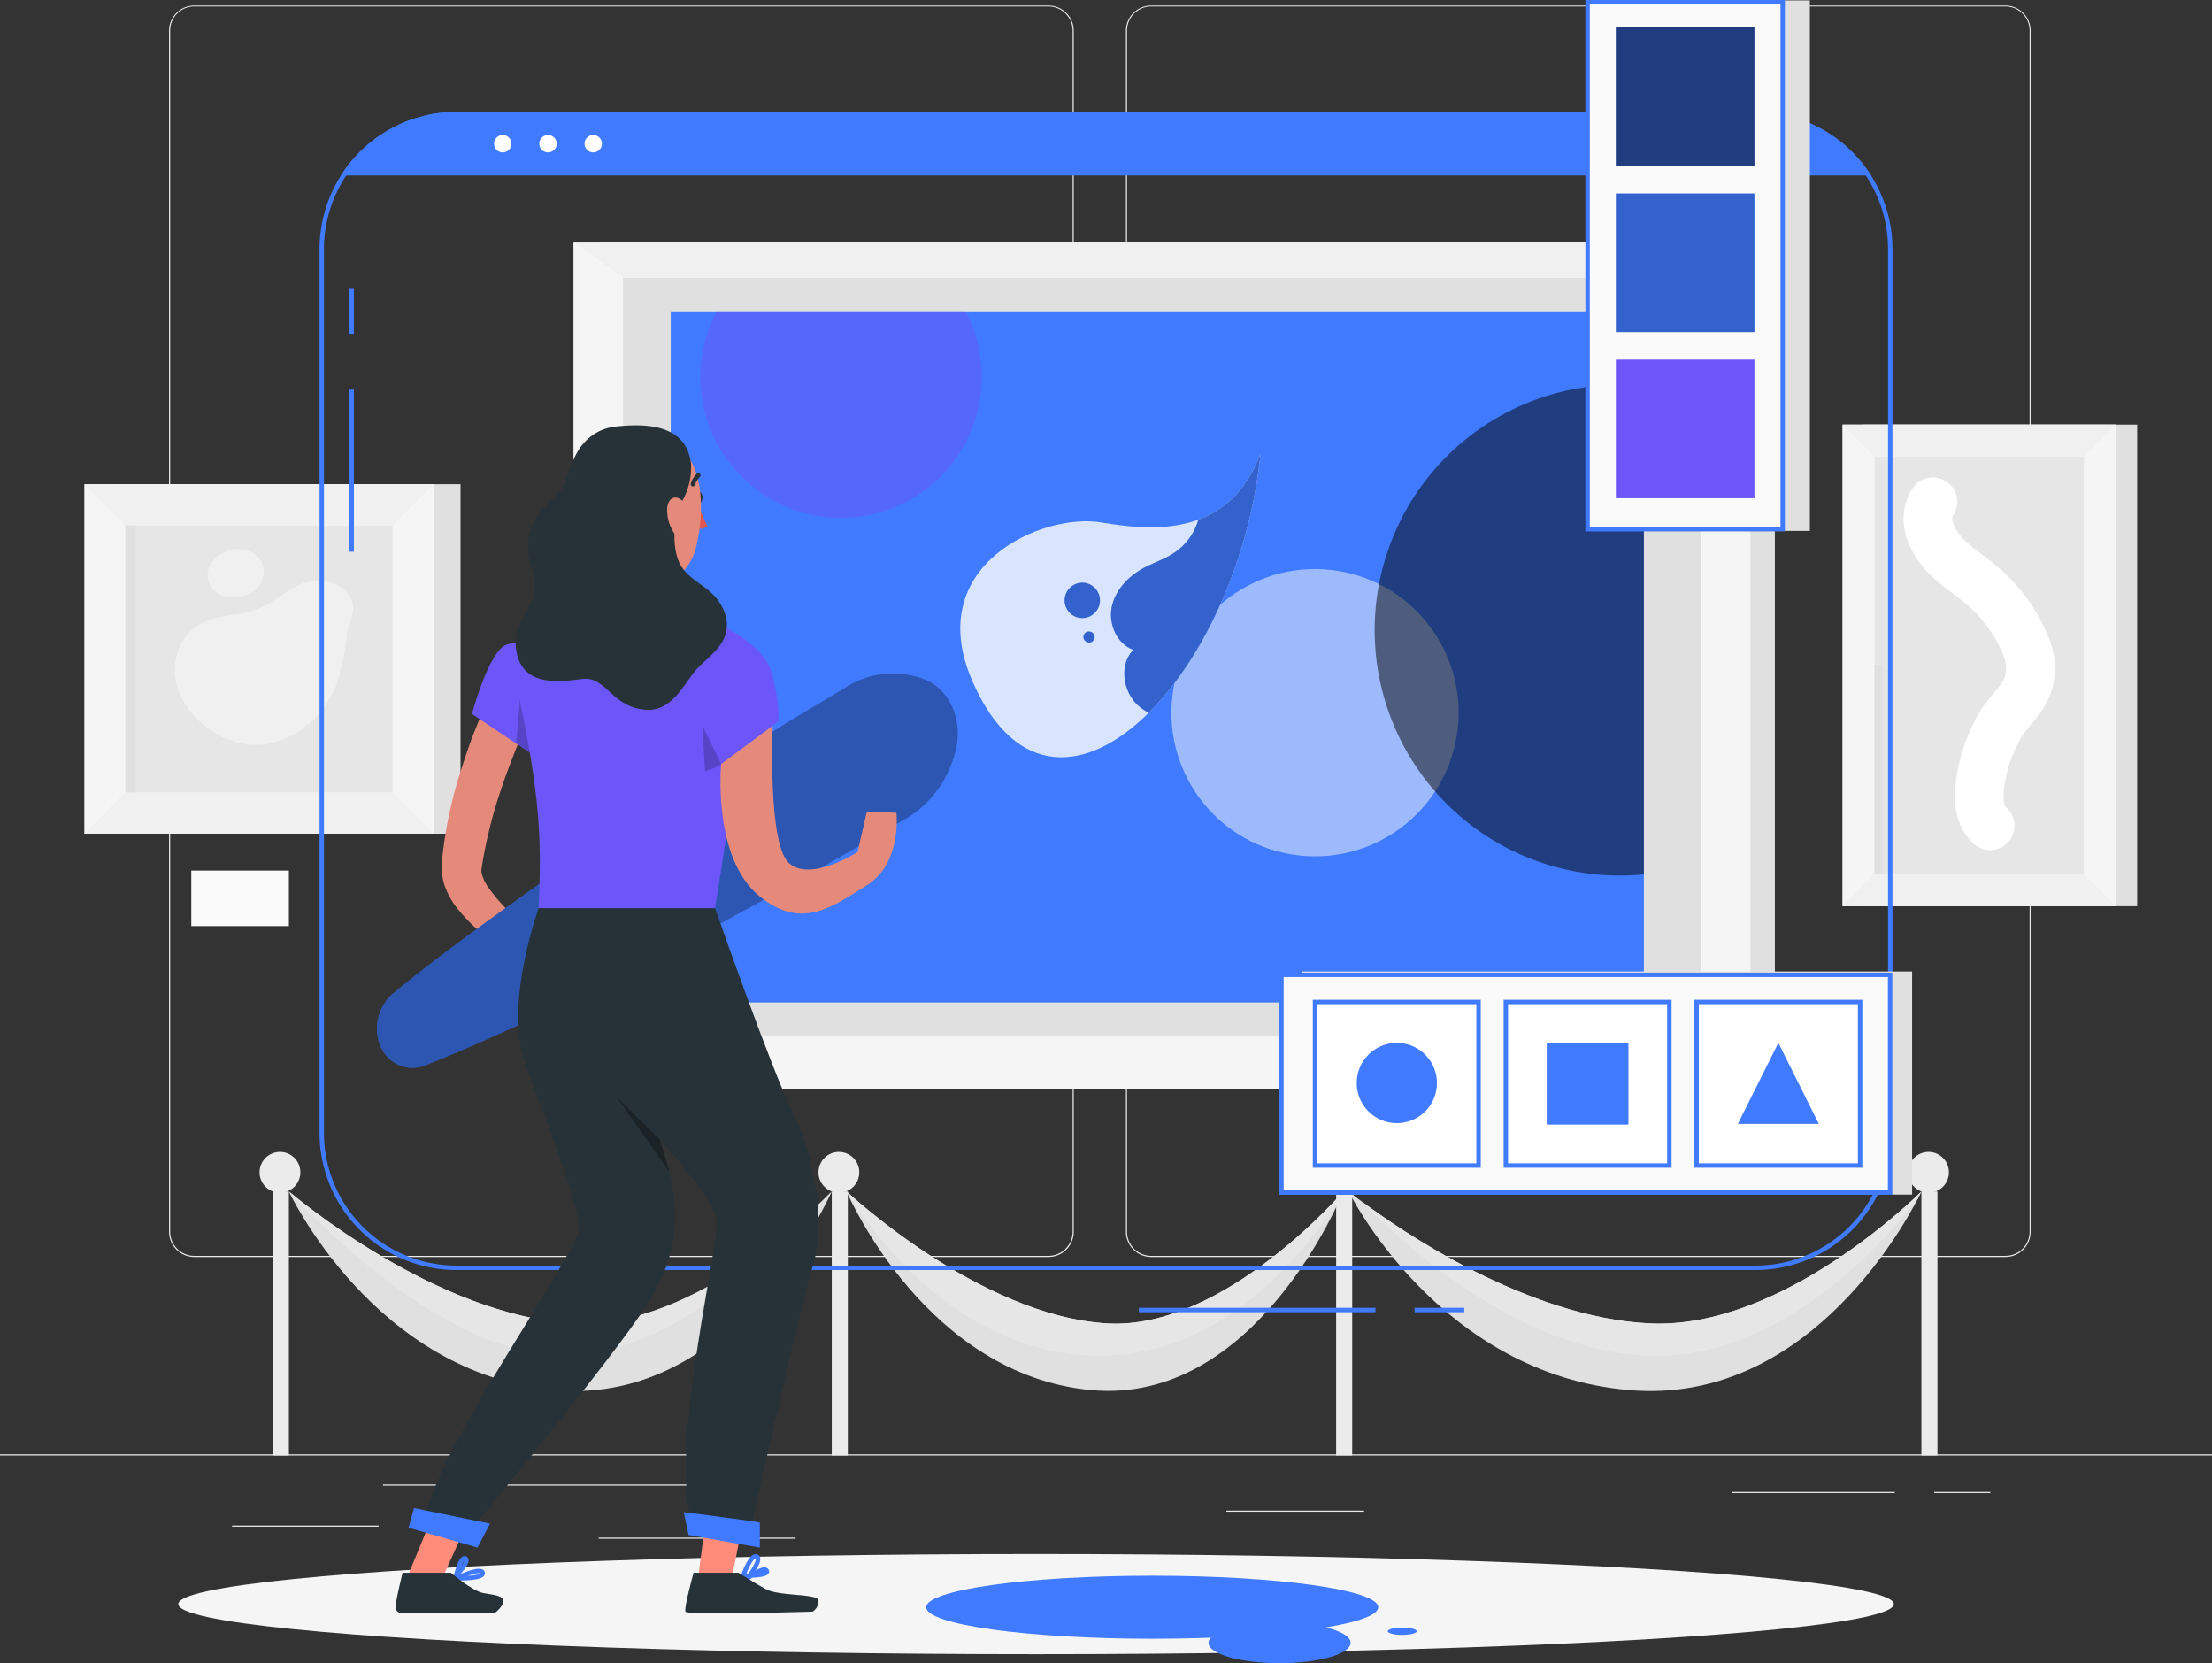 <svg xmlns="http://www.w3.org/2000/svg" viewBox="0 0 500 375.85"><rect x="0" y="0" width="500" height="375.85" fill="#333333" stroke="none"/><defs><style>.cls-1{fill:#ebebeb;}.cls-2{fill:#e0e0e0;}.cls-3{fill:#e6e6e6;}.cls-4{fill:#f5f5f5;}.cls-5{fill:#f0f0f0;}.cls-12,.cls-27,.cls-6{fill:none;}.cls-6{stroke:#fff;stroke-width:11px;}.cls-27,.cls-6{stroke-linecap:round;stroke-linejoin:round;}.cls-10,.cls-15,.cls-7{fill:#fafafa;}.cls-13,.cls-8{fill:#407bff;}.cls-16,.cls-9{fill:#6c55f9;}.cls-10,.cls-11,.cls-9{opacity:0.5;}.cls-12,.cls-13,.cls-15,.cls-18{stroke:#407bff;stroke-miterlimit:10;}.cls-14,.cls-18,.cls-21{fill:#fff;}.cls-17,.cls-26{opacity:0.2;}.cls-19{fill:#e58a7b;}.cls-20{opacity:0.3;}.cls-21{opacity:0.8;}.cls-22{fill:#263238;}.cls-23{fill:#ff8b7b;}.cls-24{fill:#df5753;}.cls-25{opacity:0.6;}.cls-25,.cls-26{isolation:isolate;}.cls-27{stroke:#263238;}</style></defs><g id="Camada_2" data-name="Camada 2"><g id="Backrground_Complete" data-name="Backrground Complete"><rect class="cls-1" y="328.65" width="500" height="0.25"/><rect class="cls-1" x="52.46" y="344.74" width="33.12" height="0.25"/><rect class="cls-1" x="135.33" y="347.46" width="44.5" height="0.25"/><rect class="cls-1" x="86.58" y="335.46" width="70.42" height="0.25"/><rect class="cls-1" x="437.21" y="337.14" width="12.69" height="0.25"/><rect class="cls-1" x="391.47" y="337.14" width="36.83" height="0.25"/><rect class="cls-1" x="277.21" y="341.36" width="31.12" height="0.25"/><path class="cls-1" d="M237,1.25H43.91a5.71,5.71,0,0,0-5.7,5.66V278.34a5.71,5.71,0,0,0,5.7,5.71H237a5.71,5.71,0,0,0,5.71-5.71V7A5.71,5.71,0,0,0,237,1.25Zm5.46,277.09A5.48,5.48,0,0,1,237,283.8H43.91a5.46,5.46,0,0,1-5.45-5.46V6.91a5.46,5.46,0,0,1,5.45-5.46H237a5.48,5.48,0,0,1,5.46,5.46Z"/><path class="cls-1" d="M453.31,1.25H260.21a5.72,5.72,0,0,0-5.71,5.66V278.34a5.73,5.73,0,0,0,5.71,5.71h193.1a5.7,5.7,0,0,0,5.69-5.71V6.91A5.71,5.71,0,0,0,453.31,1.25Zm5.46,277.09a5.48,5.48,0,0,1-5.46,5.46H260.21a5.48,5.48,0,0,1-5.46-5.46V6.91a5.48,5.48,0,0,1,5.46-5.46h193.1a5.48,5.48,0,0,1,5.46,5.46Z"/><path class="cls-1" d="M67.89,264.92a4.61,4.61,0,1,1-4.61-4.61A4.6,4.6,0,0,1,67.89,264.92Z"/><rect class="cls-1" x="61.67" y="269.24" width="3.63" height="59.66"/><path class="cls-1" d="M194.23,264.92a4.61,4.61,0,1,1-4.61-4.61A4.6,4.6,0,0,1,194.23,264.92Z"/><rect class="cls-1" x="188.01" y="269.24" width="3.63" height="59.66"/><path class="cls-2" d="M188,269.24s-21.1,48.41-62.27,44.92S65.3,269.24,65.3,269.24l0,0c1,.85,33.26,28.21,64.42,29.81,27.94,1.43,56.39-27.86,58.18-29.72Z"/><path class="cls-2" d="M303.64,269.24v0c-.58,1.42-19.87,48.33-57,44.89s-54.74-43.63-55.29-44.89v0s30,28.2,59,29.83C276.74,300.55,303.64,269.24,303.64,269.24Z"/><path class="cls-2" d="M434.29,269.27c-.06.14-.31.67-.75,1.54-4.28,8.28-26.17,46.46-64.92,43.35-43.45-3.49-63.77-44.92-63.77-44.92s1,.81,2.82,2.18c8.9,6.64,37.45,26.3,65.17,27.65C402.84,300.53,433.36,270.19,434.29,269.27Z"/><path class="cls-1" d="M308.25,264.92a4.62,4.62,0,1,1-4.61-4.61A4.61,4.61,0,0,1,308.25,264.92Z"/><rect class="cls-1" x="302.02" y="269.24" width="3.63" height="59.66"/><path class="cls-1" d="M440.53,264.92a4.61,4.61,0,1,1-4.61-4.61A4.6,4.6,0,0,1,440.53,264.92Z"/><rect class="cls-1" x="434.31" y="269.24" width="3.63" height="59.66"/><path class="cls-3" d="M434.29,269.27c-.06.14-.31.67-.75,1.54-7.53,9.72-30.7,36.12-60,35.59-30.57-.55-58.3-27.1-65.87-35,8.9,6.64,37.45,26.3,65.17,27.65C402.84,300.53,433.36,270.19,434.29,269.27Z"/><path class="cls-3" d="M303.64,269.24v0c-.63,1.13-21,37.88-56.13,37.14s-55.5-36-56.13-37.14v0s30,28.2,59,29.83C276.74,300.55,303.64,269.24,303.64,269.24Z"/><path class="cls-3" d="M187.92,269.35C186.09,271.5,156.41,306,128,306.41c-28.95.39-61.75-36.14-62.65-37.15,1,.85,33.26,28.21,64.42,29.81C157.68,300.5,186.13,271.21,187.92,269.35Z"/><rect class="cls-2" x="421.2" y="95.95" width="61.88" height="108.83"/><rect class="cls-4" x="416.45" y="95.95" width="61.88" height="108.83"/><rect class="cls-3" x="423.73" y="102.49" width="47.31" height="95.01"/><polygon class="cls-5" points="471.05 103.23 478.33 95.95 416.45 95.95 423.74 103.23 471.05 103.23"/><rect class="cls-2" x="423.73" y="150.18" width="1.85" height="47.31"/><polygon class="cls-5" points="478.33 204.78 471.05 197.5 423.74 197.5 416.45 204.78 478.33 204.78"/><path class="cls-6" d="M436.91,113.39c-2.78,4.29.08,9.5,3.27,12.6,2.32,2.27,5.08,4,7.57,6.1A35.22,35.22,0,0,1,458,146.18a12.62,12.62,0,0,1,.45,8.39c-1.26,3.73-4.57,6.21-6.49,9.54a36.58,36.58,0,0,0-4.39,13.1c-.45,3.33-.24,7.16,2.28,9.38"/><rect class="cls-2" x="25.12" y="109.42" width="78.98" height="78.98"/><rect class="cls-4" x="19.06" y="109.42" width="78.98" height="78.98"/><rect class="cls-3" x="28.35" y="118.71" width="60.4" height="60.4"/><polygon class="cls-5" points="88.75 118.71 98.04 109.42 19.06 109.42 28.35 118.71 88.75 118.71"/><rect class="cls-2" x="28.35" y="118.71" width="2.36" height="60.4"/><path class="cls-5" d="M67.39,132.22a9.48,9.48,0,0,0-1.61.87C63,135,60.3,137,57.07,138c-3.54,1.09-7.31,1-10.75,2.52a11.11,11.11,0,0,0-6.2,6.82c-2.8,9.07,4.59,17.82,13,20.32,9.61,2.87,19.34-3.84,22.82-12.75a49.54,49.54,0,0,0,2.44-11.3c.37-2.72,2.21-5.3,1.09-8.06C77.62,131.06,71.47,130.52,67.39,132.22Z"/><path class="cls-5" d="M47.27,131.85c2.07,5,11.06,3.68,12.22-1.34,1.13-4.87-4-7.43-8.06-6.07C48.46,125.44,45.94,128.63,47.27,131.85Z"/><polygon class="cls-5" points="98.04 188.4 88.75 179.11 28.35 179.11 19.06 188.4 98.04 188.4"/><rect class="cls-7" x="43.24" y="196.73" width="22.06" height="12.54"/></g><g id="Painting"><polygon class="cls-5" points="395.66 246.08 129.62 246.08 140.85 234.17 384.44 234.17 395.66 246.08"/><rect class="cls-2" x="135.15" y="54.64" width="266.04" height="191.44"/><rect class="cls-4" x="129.62" y="54.64" width="266.04" height="191.44"/><rect class="cls-2" x="140.84" y="62.72" width="243.59" height="171.45"/><rect class="cls-8" x="151.61" y="70.36" width="219.98" height="156.17"/><polygon class="cls-5" points="395.66 54.64 384.44 62.72 140.85 62.72 129.62 54.64 395.66 54.64"/><path class="cls-9" d="M221.91,85.21A31.8,31.8,0,1,1,162,70.36h56.24A31.61,31.61,0,0,1,221.91,85.21Z"/><circle class="cls-10" cx="297.25" cy="161.06" r="32.46" transform="translate(90.22 428.33) rotate(-80.69)"/><path class="cls-11" d="M371.59,87.21V197.59a53.64,53.64,0,0,1-5.4.27,55.46,55.46,0,1,1,0-110.92A53.64,53.64,0,0,1,371.59,87.21Z"/></g><g id="Shape"><g id="Shadow--inject-1"><ellipse id="path--inject-1" class="cls-4" cx="234.19" cy="362.49" rx="193.89" ry="11.32"/></g><ellipse class="cls-8" cx="260.45" cy="363.2" rx="51.09" ry="7.12"/><ellipse class="cls-8" cx="289.23" cy="371.24" rx="16.06" ry="4.6"/><ellipse class="cls-8" cx="316.96" cy="368.62" rx="3.27" ry="0.83"/></g><g id="Window"><path class="cls-12" d="M427.27,56.28V256a30.5,30.5,0,0,1-30.5,30.5H103.23A30.5,30.5,0,0,1,72.73,256V56.28a30.51,30.51,0,0,1,30.5-30.5H396.77a30.51,30.51,0,0,1,30.5,30.5Z"/><path class="cls-13" d="M422,39.15H78a30.45,30.45,0,0,1,25.23-13.37H396.77A30.45,30.45,0,0,1,422,39.15Z"/><circle class="cls-14" cx="113.64" cy="32.47" r="1.97"/><circle class="cls-14" cx="123.87" cy="32.47" r="1.97"/><circle class="cls-14" cx="134.09" cy="32.47" r="1.97"/><rect class="cls-2" x="365" y="0.09" width="44.1" height="119.88"/><rect class="cls-15" x="358.86" y="0.5" width="44.1" height="119.09"/><rect class="cls-16" x="365.25" y="81.26" width="31.32" height="31.32"/><rect class="cls-8" x="365.25" y="6.14" width="31.32" height="31.32"/><rect class="cls-11" x="365.25" y="6.14" width="31.32" height="31.32"/><rect class="cls-8" x="365.25" y="43.72" width="31.32" height="31.32"/><rect class="cls-17" x="365.25" y="43.72" width="31.32" height="31.32"/><line class="cls-12" x1="319.75" y1="296.03" x2="330.99" y2="296.03"/><line class="cls-12" x1="257.43" y1="296.03" x2="310.9" y2="296.03"/><line class="cls-12" x1="79.5" y1="75.42" x2="79.5" y2="65.1"/><line class="cls-12" x1="79.5" y1="124.67" x2="79.5" y2="88.04"/><rect class="cls-2" x="294.21" y="219.53" width="138" height="50.42"/><rect class="cls-15" x="289.66" y="220.29" width="137.58" height="49.21"/><rect class="cls-18" x="297.25" y="226.42" width="36.96" height="36.96"/><rect class="cls-18" x="340.38" y="226.42" width="36.96" height="36.96"/><rect class="cls-18" x="383.5" y="226.42" width="36.96" height="36.96"/><circle class="cls-8" cx="315.74" cy="244.74" r="9.07" transform="translate(-80.58 294.94) rotate(-45)"/><rect class="cls-8" x="349.62" y="235.66" width="18.47" height="18.47"/><polygon class="cls-8" points="411.13 253.97 392.83 253.97 401.98 235.66 411.13 253.97"/></g><g id="Character"><path class="cls-19" d="M120.28,160.69c-1.19,2.6-2.44,5.47-3.53,8.25s-2.2,5.65-3.17,8.5a107.53,107.53,0,0,0-4.48,17.28l-.28,1.84a3,3,0,0,0,.09.94,9.85,9.85,0,0,0,1.38,2.91,36.76,36.76,0,0,0,5.56,6.26,84.46,84.46,0,0,0,6.91,5.77c2.41,1.86,4.93,3.66,7.43,5.36l-2.34,4.4A88.58,88.58,0,0,1,111,212.54a40.8,40.8,0,0,1-7.51-7.11,17.72,17.72,0,0,1-3-5.35,12,12,0,0,1-.6-3.75v-1.57l.12-1.25a97.83,97.83,0,0,1,4.1-19.21c1-3.08,2-6.15,3.2-9.14s2.42-5.92,3.93-9Z"/><path class="cls-8" d="M216,169.66a24.93,24.93,0,0,1-5,10,23.84,23.84,0,0,1-6.94,5.76c-5.05,2.92-10,5.92-15.12,8.76-10.08,5.8-20.25,11.38-30.47,16.86s-20.59,10.67-31,15.73-21.06,9.88-31.73,14.15c-4.64,1.51-9.27-1.33-10.33-6.35a10.59,10.59,0,0,1,3.17-9.86c9.27-7.64,18.82-14.59,28.43-21.48s19.23-13.52,29.14-19.91,19.72-12.69,29.68-18.76c5-3.08,10-6,15-9a19.71,19.71,0,0,1,18.08-2.07C214.69,155.78,217.77,162.75,216,169.66Z"/><path class="cls-20" d="M216,169.66a24.93,24.93,0,0,1-5,10,23.84,23.84,0,0,1-6.94,5.76c-5.05,2.92-10,5.92-15.12,8.76-10.08,5.8-20.25,11.38-30.47,16.86s-20.59,10.67-31,15.73-21.06,9.88-31.73,14.15c-4.64,1.51-9.27-1.33-10.33-6.35a10.59,10.59,0,0,1,3.17-9.86c9.27-7.64,18.82-14.59,28.43-21.48s19.23-13.52,29.14-19.91,19.72-12.69,29.68-18.76c5-3.08,10-6,15-9a19.71,19.71,0,0,1,18.08-2.07C214.69,155.78,217.77,162.75,216,169.66Z"/><path class="cls-8" d="M259.66,161.06c-13.82,13.76-30,15.17-39.76-6.9-11.72-26.42,15.78-38.37,29.1-36.09,7.19,1.22,15.05,1.88,21.86-.63,5.82-2.13,10.87-6.56,14.06-14.9C282.5,126.61,272,148.76,259.66,161.06Z"/><path class="cls-21" d="M259.66,161.06c-13.82,13.76-30,15.17-39.76-6.9-11.72-26.42,15.78-38.37,29.1-36.09,7.19,1.22,15.05,1.88,21.86-.63,5.82-2.13,10.87-6.56,14.06-14.9C282.5,126.61,272,148.76,259.66,161.06Z"/><path class="cls-8" d="M259.66,161.06a11.13,11.13,0,0,1-2.35-1.58c-3.52-3.14-4.4-9.21-1.15-12.64-3.62-1.31-5.57-5.63-4.91-9.41s3.48-6.94,6.83-8.84c2.24-1.27,4.73-2.06,6.93-3.42a13.35,13.35,0,0,0,5.85-7.73c5.82-2.13,10.87-6.56,14.06-14.9C282.5,126.61,272,148.76,259.66,161.06Z"/><path class="cls-8" d="M247.38,144.33a1.23,1.23,0,0,1-1.55.81,1.24,1.24,0,1,1,.75-2.36A1.23,1.23,0,0,1,247.38,144.33Z"/><path class="cls-8" d="M248.46,136.86a4,4,0,1,1-2.61-5A4,4,0,0,1,248.46,136.86Z"/><path class="cls-17" d="M259.66,161.06a11.13,11.13,0,0,1-2.35-1.58c-3.52-3.14-4.4-9.21-1.15-12.64-3.62-1.31-5.57-5.63-4.91-9.41s3.48-6.94,6.83-8.84c2.24-1.27,4.73-2.06,6.93-3.42a13.35,13.35,0,0,0,5.85-7.73c5.82-2.13,10.87-6.56,14.06-14.9C282.5,126.61,272,148.76,259.66,161.06Z"/><path class="cls-17" d="M247.38,144.33a1.23,1.23,0,0,1-1.55.81,1.24,1.24,0,1,1,.75-2.36A1.23,1.23,0,0,1,247.38,144.33Z"/><path class="cls-17" d="M248.46,136.86a4,4,0,1,1-2.61-5A4,4,0,0,1,248.46,136.86Z"/><path class="cls-22" d="M121.75,205.21s-7.58,21.16-3.33,34,12.8,32.49,12.38,38.48S99,326.89,96.44,342.28l10.41,2.94s31.84-38.48,39.44-50.45,8-22.23,2.89-37.19c0,0,12,13.25,12.83,17.95s-10.26,49.17-6,66.7l13.68,3s11.12-49.59,14.11-59.43,0-25.22-4.7-34.63-17.47-45.95-17.47-45.95Z"/><polygon class="cls-23" points="104.09 347.57 100.25 356.05 92.34 355.71 96.45 345.76 104.09 347.57"/><polygon class="cls-23" points="166.96 348.87 165.53 356.05 157.87 356.05 159.21 345.76 166.96 348.87"/><path class="cls-12" d="M168,356.05s1.73-4.93,3.05-4.31-2.07,4.93-2.07,4.93,3.82-2.92,4.35-1.69S168,356.05,168,356.05Z"/><path class="cls-12" d="M103.1,356.05s1-4.4,2.11-3.88S103.1,356.05,103.1,356.05Z"/><path class="cls-12" d="M103.1,356.67s5.62-2.68,6-1.26S103.1,356.67,103.1,356.67Z"/><path class="cls-22" d="M91,364.59s-1.49,0-1.57-1.32S91,355.41,91,355.41h10.92s4.8,4.13,7.36,4.59,4.38.54,4.47,1.78-2,2.81-2,2.81Z"/><path class="cls-22" d="M156.78,355.41s-2.19,7.9-1.84,8.78,28.77,0,28.77,0a3,3,0,0,0,1.3-2.54c-.16-1.58-8.84-.88-11.91-2.55s-6.15-3.69-6.15-3.69Z"/><polygon class="cls-8" points="110.76 344.3 93.59 340.79 92.34 345.22 107.94 349.72 110.76 344.3"/><path class="cls-8" d="M171.75,344.05c-.27-.18-17.2-2.35-17.2-2.35l1.09,5.16,16.11,2.86Z"/><polygon class="cls-20" points="149.18 257.58 139.31 247.77 151.3 264.83 149.18 257.58"/><path class="cls-24" d="M157.87,113.81a25.61,25.61,0,0,0,2,5,2,2,0,0,1-2,.64Z"/><path class="cls-22" d="M157.85,111c.52,0,.94.65.94,1.44s-.42,1.44-.94,1.44-.94-.64-.94-1.44S157.33,111,157.85,111Z"/><path class="cls-19" d="M133.42,123c1.14,5.82,2.28,16.5-1.81,20.4,0,0,1.61,5.91,12.44,5.91,11.91,0,5.68-5.91,5.68-5.91-6.5-1.56-6.33-6.38-5.19-10.91Z"/><path class="cls-19" d="M130.25,109.72c.6,9.73.65,13.87,5.56,18.86,7.4,7.52,19.22,4.66,21.54-5,2.09-8.76,2-21.34-7.56-25.21C143,95.56,134,97,131.22,103.74A13.32,13.32,0,0,0,130.25,109.72Z"/><path class="cls-16" d="M128.17,144.06h0a2.21,2.21,0,0,1,1.82-2.5c4.4-.73,14.42-2.21,19.46-1.51,3.75.53,4.73,2.71,4.89,4.5a2.2,2.2,0,0,1-2,2.37H152l-21.77-1A2.22,2.22,0,0,1,128.17,144.06Z"/><path class="cls-25" d="M128.17,144.06h0a2.21,2.21,0,0,1,1.82-2.5c4.4-.73,14.42-2.21,19.46-1.51,3.75.53,4.73,2.71,4.89,4.5a2.2,2.2,0,0,1-2,2.37H152l-21.77-1A2.22,2.22,0,0,1,128.17,144.06Z"/><path class="cls-16" d="M114.67,145.62c-4.06,1-8,15.72-8,15.72l15.87,10.59s5.28-11.67,3.43-16.78C124.1,149.83,119.77,144.41,114.67,145.62Z"/><path class="cls-26" d="M117.78,155.13,116.68,168l5.89,4a52.89,52.89,0,0,0,3.6-11.45Z"/><path class="cls-16" d="M166.34,145.91s4.68,1.64-4.7,59.3H121.75c.67-16.28.69-26.3-7.08-59.59a117.94,117.94,0,0,1,16.94-2.22,124.53,124.53,0,0,1,18.12,0C157.52,144.11,166.34,145.91,166.34,145.91Z"/><path class="cls-16" d="M169.83,145.68a16,16,0,0,1,3.61,4.07c1.39,2.27,2.93,10.15,2.43,13.31l-13.6,10.3s-10.29-25.54-8.43-30.64c1.14-3.11,4.51-3.21,7-2.35A31.11,31.11,0,0,1,169.83,145.68Z"/><path class="cls-22" d="M156.19,104.7a15.5,15.5,0,0,1-1.84,8.29c-2.23,3.82-2.68,11.28-.34,15,1.89,3,5.54,4.34,7.82,7.07s3.41,6.45,1.51,9.83c-1.69,3-4.79,4.74-6.81,7.48-2.74,3.71-5.37,8.5-10.74,8-7.65-.66-8.76-7.61-14.18-6.94s-13.68,1.81-14.93-6.58c-.78-5.15,3.1-8.33,4.1-13,.72-3.3-1.29-6.23-1.45-9.49a12.73,12.73,0,0,1,3.32-9.24c1.66-1.83,3.72-3.07,4.75-5.43.82-1.87,1.42-3.83,2.21-5.72,1.66-4,4.8-7,9.46-7.56C152,94.9,155.5,99.51,156.19,104.7Z"/><path class="cls-19" d="M150.79,115.18a9.67,9.67,0,0,0,1.53,5.22c1.32,2,2.89,1.25,3.28-.9.35-1.89.08-5.23-1.61-6.54S150.81,112.94,150.79,115.18Z"/><path class="cls-19" d="M174.66,164s-1.19,26.55,3.64,31,15.54-2.45,15.54-2.45l2.11-9.18,6.68.3S203.93,195,196,200s-14.77,10.22-24.26,2.58c-10.79-8.69-8.73-29.94-8.73-29.94Z"/><path class="cls-27" d="M156.62,109.42a4.58,4.58,0,0,1,1.23-2"/><path class="cls-26" d="M163,172.62,158.78,164l.58,10.27A10.5,10.5,0,0,0,163,172.62Z"/></g></g></svg>